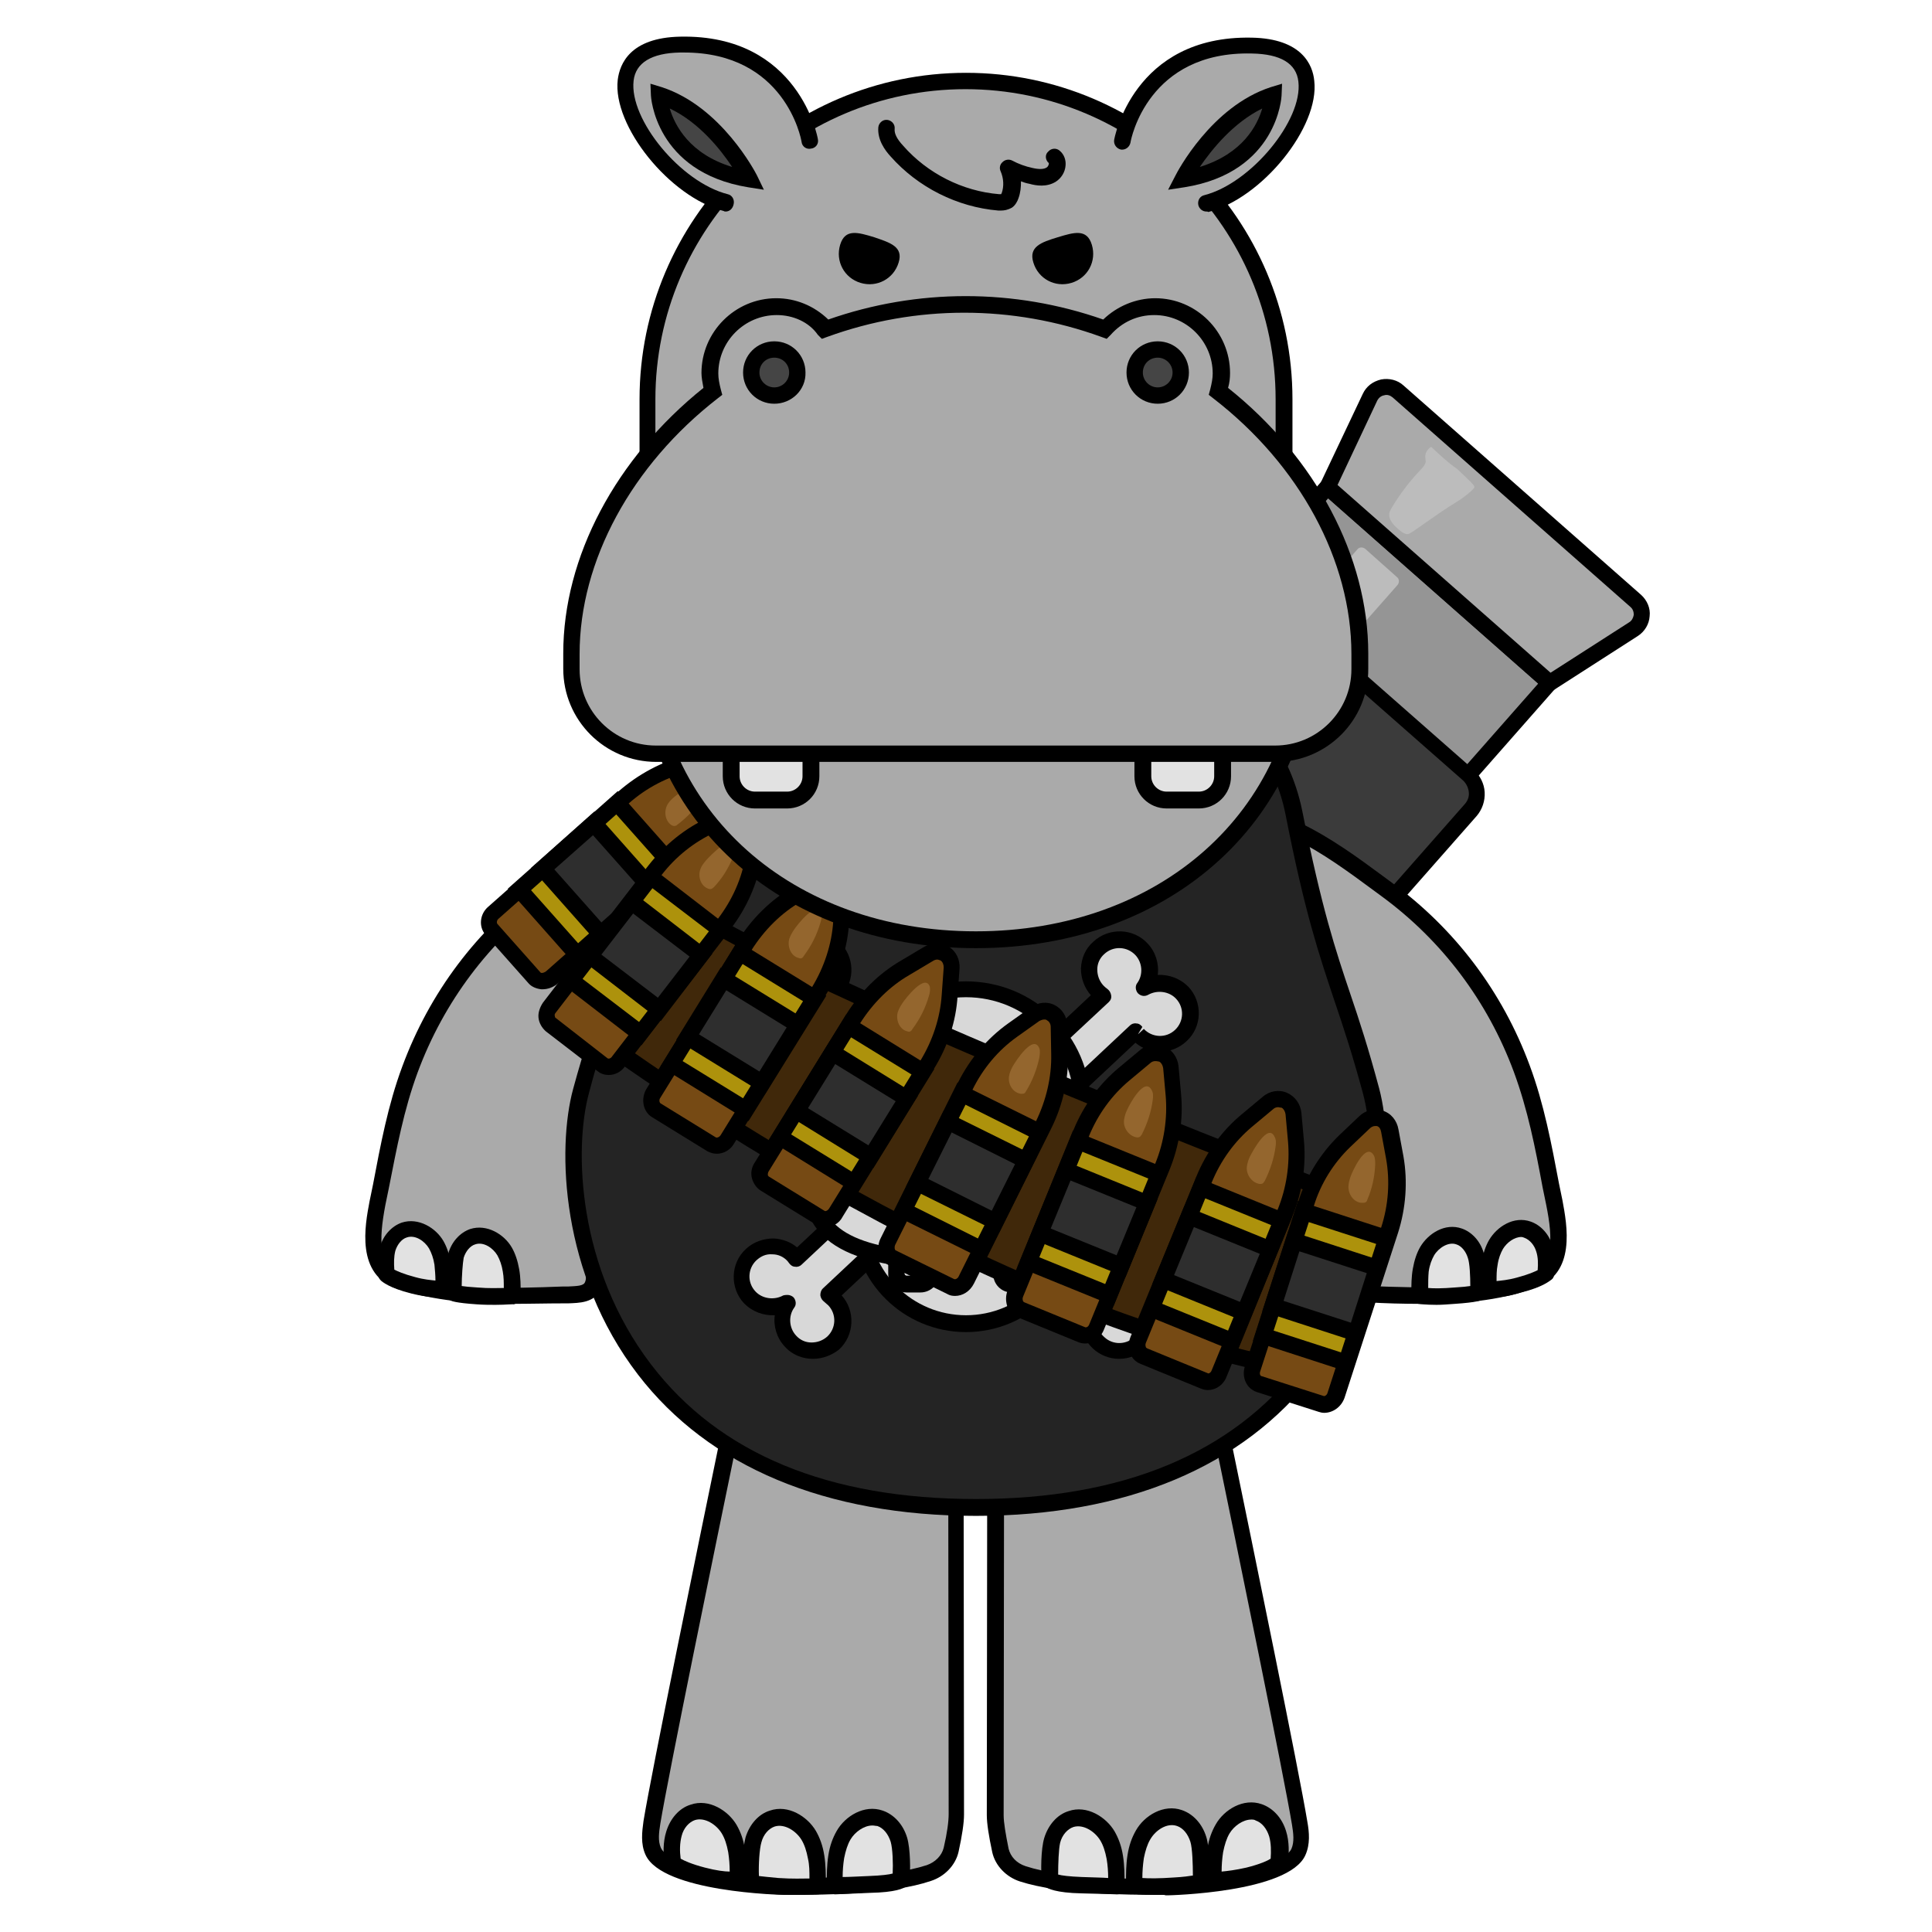 <?xml version="1.0" encoding="utf-8"?>
<!-- Generator: Adobe Illustrator 26.5.0, SVG Export Plug-In . SVG Version: 6.00 Build 0)  -->
<svg version="1.1" id="레이어_5" xmlns="http://www.w3.org/2000/svg" xmlns:xlink="http://www.w3.org/1999/xlink" x="0px"
	 y="0px" viewBox="0 0 390 390" style="enable-background:new 0 0 390 390;" xml:space="preserve">
<style type="text/css">
	.st0{fill:#959595;}
	.st1{fill:#3B3B3B;}
	.st2{fill:#AAAAAA;}
	.st3{fill:#BCBCBC;}
	.st4{fill:#E2E2E2;}
	.st5{fill:#242424;}
	.st6{fill:#D8D8D8;}
	.st7{fill:#764A14;}
	.st8{fill:#AD920C;}
	.st9{fill:#2E2E2E;}
	.st10{fill:#94662E;}
	.st11{fill:#40280A;}
	.st12{fill:#454545;}
</style>
<g>
	<g>
		
			<rect x="231.8" y="107.3" transform="matrix(0.75 0.661 -0.661 0.75 164.878 -135.35)" class="st0" width="59.8" height="86.9"/>
		<path d="M255.6,205.3l-47.3-41.7L267.8,96l47.3,41.7L255.6,205.3z M212.8,163.4l42.4,37.4l55.3-62.8l-42.4-37.4L212.8,163.4z"/>
	</g>
	<g>
		<path class="st1" d="M241.4,223.8l-49.6-43.7c-0.8-0.7-0.8-1.8-0.2-2.6l55-62.4c0.7-0.8,1.8-0.8,2.6-0.2l49.6,43.7
			c0.8,0.7,0.8,1.8,0.2,2.6l-55,62.4C243.3,224.4,242.1,224.4,241.4,223.8z"/>
		<path d="M242.3,224.6c-1.6,0-3.1-0.6-4.3-1.6l-44.9-39.5c-1.3-1.2-2.1-2.8-2.2-4.5c-0.1-1.8,0.5-3.5,1.6-4.8l50.8-57.7
			c1.2-1.3,2.8-2.1,4.5-2.2c1.7-0.1,3.5,0.5,4.8,1.6l44.9,39.5c1.3,1.2,2.1,2.8,2.2,4.5c0.1,1.8-0.5,3.5-1.6,4.8l-50.8,57.7
			c-1.2,1.3-2.8,2.1-4.5,2.2C242.6,224.6,242.4,224.6,242.3,224.6z M248.3,117.3c-0.1,0-0.1,0-0.2,0c-0.9,0.1-1.7,0.5-2.3,1.1
			l-50.8,57.7c-0.6,0.7-0.9,1.5-0.8,2.4c0.1,0.9,0.5,1.7,1.1,2.3l44.9,39.5c0.7,0.6,1.5,0.9,2.4,0.8c0.9-0.1,1.7-0.5,2.3-1.1
			l50.8-57.7c0.6-0.7,0.9-1.5,0.8-2.4c-0.1-0.9-0.5-1.7-1.1-2.3l-44.9-39.5C249.8,117.6,249.1,117.3,248.3,117.3z"/>
	</g>
	<g>
		<path class="st2" d="M330.2,121.3l-48-42.3c-1.8-1.6-4.6-1-5.6,1.2L268,98.3l44.9,39.5l16.9-10.8
			C331.7,125.7,332,122.9,330.2,121.3z"/>
		<path d="M312.7,139.9L266,98.7l9.1-19.2c0.7-1.5,2-2.5,3.7-2.9c1.6-0.3,3.3,0.1,4.5,1.2l48,42.3c1.2,1.1,1.9,2.7,1.7,4.3
			c-0.1,1.6-1,3.1-2.4,4L312.7,139.9z M270,97.9l43,37.9l15.9-10.2c0.5-0.3,0.8-0.9,0.9-1.5c0-0.6-0.2-1.2-0.7-1.6l-48-42.3
			c-0.5-0.4-1.1-0.6-1.7-0.4c-0.6,0.1-1.1,0.5-1.4,1.1L270,97.9z"/>
	</g>
	<path class="st3" d="M270.8,129.2l-6.4-5.7c-0.5-0.4-0.5-1.1-0.1-1.6l9.7-11c0.4-0.5,1.1-0.5,1.6-0.1l6.4,5.7
		c0.5,0.4,0.5,1.1,0.1,1.6l-9.7,11C272,129.6,271.3,129.7,270.8,129.2z"/>
	<path class="st3" d="M288.9,90.2c-0.7,0.4-1.2,1.2-1.2,2c0,0.3,0.1,0.7,0.1,1c-0.1,0.6-0.5,1.1-1,1.6c-2.2,2.3-4.2,4.9-5.8,7.6
		c-0.2,0.3-0.4,0.7-0.5,1c-0.4,1.5,1,2.8,2.1,3.7c0.5,0.4,1.1,0.8,1.7,0.7c0.3-0.1,0.6-0.3,0.9-0.5c2-1.4,3.9-2.7,5.9-4.1
		c1.9-1.3,4.2-2.5,5.9-4.1c0.9-0.9,0.8-0.8-0.1-1.8c-0.9-0.9-1.8-1.7-2.7-2.6C292.3,93.4,290.6,91.8,288.9,90.2z"/>
</g>
<g>
	<g>
		<path class="st2" d="M150.6,274c0.1,0-16.5,79.6-18.9,93.9c-0.3,2-0.6,4,0.2,5.9c2.5,5.5,20.7,7.1,26.3,7.1c7.1,0,21,0.1,29.4-2.7
			c2.3-0.8,4-2.6,4.5-4.7c0.5-2.2,1.1-5.2,1.1-7.2c0-3.5-0.1-85.4-0.1-85.4L150.6,274z"/>
		<path d="M159.4,382.5c-0.3,0-0.6,0-0.9,0h-0.4c-0.2,0-24.4-0.5-27.8-8.1c-1-2.2-0.7-4.6-0.4-6.8c1.7-10.3,10.8-54.6,15.7-78.4
			c1.5-7.1,2.7-12.9,3-14.8l-1.9-2.7l47.8,7.8v1.4c0,0,0.1,81.9,0.1,85.4c0,1.7-0.4,4.3-1.1,7.5c-0.6,2.7-2.8,5-5.6,5.9
			C179.9,382.4,167,382.5,159.4,382.5z M151.8,275.9c-0.4,2.2-1.2,6.2-2.8,13.9c-4.9,23.8-14,68.1-15.7,78.3
			c-0.3,1.9-0.5,3.5,0.1,4.9c1.8,4,17.3,6.1,24.8,6.1h0.4c7.1,0,20.5,0,28.5-2.6c1.7-0.6,3-1.9,3.4-3.5c0.7-3,1-5.3,1-6.8
			c0-3.3-0.1-73.1-0.1-84L151.8,275.9z"/>
	</g>
	<g>
		<path class="st4" d="M149,379.5c0-2,0-3.9-0.3-5.8c-0.3-1.5-0.7-3-1.5-4.4c-1.5-2.5-4.6-4.3-7.4-3.4c-1.9,0.6-3.2,2.4-3.8,4.3
			c-0.6,1.9-0.5,4-0.3,5.9c0,0,1.4,1.3,6.1,2.5S149,379.5,149,379.5z"/>
		<path d="M148.1,381.2c-1.2,0-3.4-0.2-6.6-1c-4.9-1.2-6.6-2.6-6.9-2.9c-0.3-0.3-0.5-0.6-0.5-1c-0.2-2.1-0.3-4.4,0.4-6.6
			c0.8-2.6,2.6-4.7,4.9-5.4c3.7-1.3,7.6,1.2,9.3,4.1c0.8,1.4,1.4,3,1.7,5c0.3,1.9,0.3,3.8,0.3,5.5l0,0.6c0,0.8-0.6,1.5-1.4,1.7
			C149.1,381.2,148.8,381.2,148.1,381.2z M149,379.5L149,379.5L149,379.5z M137.4,375.2c0.7,0.4,2.2,1.1,4.9,1.8
			c2.3,0.6,4,0.8,5,0.8c0-1.3-0.1-2.6-0.3-3.9c-0.3-1.6-0.7-2.8-1.3-3.8c-1.1-1.8-3.4-3.3-5.4-2.7c-1.2,0.4-2.3,1.6-2.7,3.2
			C137.2,372.1,137.2,373.7,137.4,375.2z"/>
	</g>
	<g>
		<path class="st4" d="M168.6,380.8c0-2,0-3.9,0.3-5.8c0.3-1.5,0.7-3,1.5-4.4c1.5-2.5,4.6-4.3,7.4-3.4c1.9,0.6,3.2,2.4,3.8,4.3
			c0.6,1.9,0.6,6.1,0.4,8.1c0,0-1.1,0.9-6.4,1C170.8,380.7,168.6,380.8,168.6,380.8z"/>
		<path d="M168.6,382.4c-0.4,0-0.8-0.2-1.2-0.5c-0.3-0.3-0.5-0.8-0.5-1.2l0-0.5c0-1.8,0-3.6,0.3-5.6c0.3-2,0.9-3.6,1.7-5
			c1.7-3,5.6-5.4,9.3-4.1c2.3,0.8,4.1,2.8,4.9,5.4c0.7,2.3,0.7,6.8,0.5,8.7c0,0.5-0.3,0.9-0.7,1.2c-0.5,0.4-2.1,1.2-7.3,1.3
			C170.8,382.3,168.7,382.4,168.6,382.4C168.6,382.4,168.6,382.4,168.6,382.4z M170.2,380.8L170.2,380.8L170.2,380.8z M176.1,368.5
			c-1.7,0-3.5,1.3-4.4,2.8c-0.6,1-1,2.3-1.3,3.8c-0.2,1.3-0.3,2.5-0.3,3.8c1.2,0,2.9-0.1,5.3-0.2c2.6-0.1,4.1-0.3,4.8-0.5
			c0.1-2,0-5-0.4-6.4c-0.5-1.6-1.5-2.8-2.7-3.2C176.8,368.6,176.5,368.5,176.1,368.5z"/>
	</g>
	<g>
		<path class="st4" d="M165,380.7c0-2,0-3.9-0.3-5.8c-0.3-1.5-0.7-3-1.5-4.4c-1.5-2.5-4.6-4.3-7.4-3.4c-1.9,0.6-3.2,2.4-3.8,4.3
			s-0.7,6.7-0.5,8.7c0,0,0.6,0.4,5.4,0.7C162.1,381.1,165,380.7,165,380.7z"/>
		<path d="M161.1,382.5c-1.2,0-2.6,0-4.2-0.1c-5.1-0.3-5.8-0.7-6.1-0.9c-0.5-0.3-0.8-0.8-0.9-1.3c-0.2-2.2,0-7.1,0.6-9.3
			c0.8-2.6,2.6-4.7,4.9-5.4c3.7-1.3,7.6,1.2,9.3,4.1c0.8,1.4,1.4,3,1.7,5c0.3,1.9,0.3,3.8,0.3,5.5l0,0.6c0,0.8-0.6,1.5-1.4,1.7
			C165.2,382.4,163.7,382.5,161.1,382.5z M165,380.7L165,380.7L165,380.7z M153.2,378.7c0.7,0.1,1.9,0.2,3.9,0.4
			c2.9,0.2,5,0.1,6.3,0.1c0-1.4,0-2.7-0.3-4c-0.3-1.6-0.7-2.8-1.3-3.8c-1.1-1.8-3.4-3.3-5.4-2.7c-1.2,0.4-2.3,1.6-2.7,3.2
			C153.3,373.2,153.1,376.5,153.2,378.7z"/>
	</g>
</g>
<g>
	<g>
		<path class="st2" d="M239.9,166.3c1.3-0.5,2.7-1,4.2-1.3c12.7-3.2,26.1,7.5,35.9,14.7c12.5,9.2,21.8,21.6,27.2,36.2
			c3.2,8.8,4.7,17.8,6.5,27c1.1,5.6,2.4,13.6-4.6,15.8c-10.5,3.4-21.9,3.1-33,2.6c-2-0.1-5.1,0.3-6-1.9c-0.4-1.1-0.3-2.2-0.3-3.4
			c0.4-6.6,1.1-13.8,0.2-20.3c-0.9-6.6-3.7-12.7-6.7-18.6c-3.6-7-7.9-14-14.1-19c-6.6-5.4-13.7-9.4-16.9-17.5
			C229.6,173.2,233.5,168.8,239.9,166.3z"/>
		<path d="M286.9,263.2c-3.7,0-7.3-0.1-10.7-0.3c-0.3,0-0.6,0-0.9,0c-1.9-0.1-5.4,0-6.6-3c-0.5-1.4-0.5-2.8-0.4-4l0.2-2.5
			c0.4-5.9,0.8-12,0.1-17.6c-0.8-6.3-3.6-12.4-6.5-18.1c-3-5.9-7.3-13.3-13.7-18.5c-1.3-1-2.6-2-3.8-3c-5.3-4.1-10.8-8.3-13.6-15.2
			c-2.9-7.3,0.1-13.2,8.3-16.4l0,0c1.3-0.5,2.8-1,4.4-1.4c12.7-3.1,25.8,6.5,35.4,13.6l1.9,1.4c12.7,9.3,22.3,22,27.8,36.9
			c2.9,7.8,4.4,15.9,5.9,23.8l0.7,3.4c0.9,4.9,2.9,15-5.7,17.7C302.4,262.7,294.5,263.2,286.9,263.2z M275.3,259.6c0.3,0,0.7,0,1,0
			c10.8,0.4,22,0.8,32.4-2.6c4.8-1.6,4.9-6.5,3.4-13.9l-0.7-3.4c-1.5-8.1-3-15.7-5.8-23.3c-5.3-14.3-14.5-26.5-26.6-35.4l-1.9-1.4
			c-9.6-7.1-21.5-15.8-32.7-13.1c-1.5,0.4-2.8,0.8-4,1.3l0,0c-8.7,3.4-7.8,8.5-6.4,12.1c2.4,6.1,7.3,9.8,12.5,13.8
			c1.3,1,2.6,2,3.9,3c6.9,5.6,11.4,13.4,14.5,19.6c3,5.9,5.9,12.3,6.8,19.1c0.8,5.9,0.4,12.2-0.1,18.2l-0.2,2.4
			c-0.1,1-0.1,1.9,0.2,2.6C272.1,259.6,273.5,259.6,275.3,259.6C275.2,259.6,275.3,259.6,275.3,259.6z"/>
	</g>
	<g>
		<path class="st4" d="M300.4,260.2c0-1.7,0-3.4,0.3-5.1c0.2-1.3,0.6-2.7,1.3-3.8c1.3-2.2,4-3.8,6.4-3c1.7,0.6,2.8,2.1,3.3,3.8
			s0.4,3.5,0.3,5.2c0,0-1.2,1.2-5.4,2.2S300.4,260.2,300.4,260.2z"/>
		<path d="M301.2,261.9c-0.6,0-0.9,0-1-0.1c-0.8-0.1-1.4-0.8-1.4-1.7l0-0.5c0-1.6,0-3.2,0.3-4.9c0.3-1.7,0.8-3.2,1.5-4.4
			c1.6-2.7,5-4.9,8.4-3.7c2,0.7,3.7,2.5,4.4,4.9c0.6,2,0.5,4,0.3,5.8c0,0.4-0.2,0.8-0.5,1c-0.3,0.2-1.7,1.5-6.1,2.6
			C304.2,261.8,302.3,261.9,301.2,261.9z M302.1,260.2L302.1,260.2L302.1,260.2z M300.4,260.2L300.4,260.2L300.4,260.2z
			 M307.1,249.7c-1.4,0-2.9,1.1-3.7,2.4c-0.5,0.9-0.9,1.9-1.1,3.3c-0.2,1-0.2,2.1-0.2,3.2c0.9-0.1,2.3-0.2,4.1-0.7
			c2.3-0.6,3.6-1.2,4.2-1.5c0.1-1.3,0.1-2.6-0.3-3.8c-0.4-1.3-1.3-2.3-2.3-2.7C307.6,249.8,307.3,249.7,307.1,249.7z"/>
	</g>
	<g>
		<path class="st4" d="M286.6,261.5c0-1.7,0-3.4,0.3-5.1c0.2-1.3,0.6-2.7,1.3-3.8c1.3-2.2,4-3.8,6.4-3c1.7,0.6,2.8,2.1,3.3,3.8
			s0.6,5.8,0.5,7.6c0,0-0.6,0.3-4.7,0.6C289.1,261.9,286.6,261.5,286.6,261.5z"/>
		<path d="M290,263.4c-2.3,0-3.6-0.2-3.7-0.2c-0.8-0.1-1.4-0.8-1.4-1.7l0-0.5c0-1.6,0-3.2,0.3-4.9c0.3-1.7,0.8-3.2,1.5-4.4
			c1.6-2.7,5-4.9,8.4-3.7c2,0.7,3.7,2.5,4.4,4.9c0.6,1.9,0.7,6.3,0.5,8.2c-0.1,0.5-0.4,1-0.9,1.3c-0.2,0.1-0.9,0.5-5.4,0.8
			C292.3,263.3,291.1,263.4,290,263.4z M288.2,261.5L288.2,261.5L288.2,261.5z M288.3,260c1.1,0.1,2.9,0.1,5.3-0.1
			c1.6-0.1,2.6-0.2,3.2-0.3c0-1.9-0.1-4.6-0.5-5.7c-0.4-1.3-1.3-2.4-2.3-2.7c-1.6-0.6-3.6,0.7-4.5,2.2c-0.5,0.9-0.9,1.9-1.1,3.3
			C288.3,257.8,288.3,258.9,288.3,260z"/>
	</g>
</g>
<g>
	<g>
		<path class="st2" d="M150.1,166.3c-1.3-0.5-2.7-1-4.2-1.3c-12.7-3.2-26.1,7.5-35.9,14.7c-12.5,9.2-21.8,21.6-27.2,36.2
			c-3.2,8.8-4.7,17.8-6.5,27c-1.1,5.6-2.4,13.6,4.6,15.8c10.5,3.4,21.9,3.1,33,2.6c2-0.1,5.1,0.3,6-1.9c0.4-1.1,0.3-2.2,0.3-3.4
			c-0.4-6.6-1.1-13.8-0.2-20.3c0.9-6.6,3.7-12.7,6.7-18.6c3.6-7,7.9-14,14.1-19c6.6-5.4,13.7-9.4,16.9-17.5
			C160.4,173.2,156.5,168.8,150.1,166.3z"/>
		<path d="M103.1,263.2c-7.6,0-15.4-0.6-22.8-3c-8.6-2.8-6.6-12.9-5.7-17.7l0.7-3.4c1.5-7.9,3-16,5.9-23.8
			c5.5-14.9,15.1-27.7,27.8-36.9l1.9-1.4c9.6-7.1,22.8-16.8,35.4-13.6c1.6,0.4,3.1,0.9,4.4,1.4v0c8.2,3.2,11.2,9.1,8.3,16.4
			c-2.7,6.9-8.2,11.2-13.6,15.2c-1.3,1-2.6,2-3.8,3c-6.4,5.2-10.6,12.6-13.7,18.5c-2.9,5.6-5.7,11.7-6.5,18.1
			c-0.7,5.5-0.3,11.7,0.1,17.6l0.2,2.4c0.1,1.3,0.2,2.7-0.4,4.1c-1.2,3-4.6,2.9-6.6,3c-0.3,0-0.6,0-0.9,0
			C110.4,263.1,106.8,263.2,103.1,263.2z M141.1,166.1c-9.8,0-20,7.5-28.3,13.6l-1.9,1.4c-12.1,8.9-21.3,21.1-26.6,35.4
			c-2.8,7.6-4.2,15.2-5.8,23.3l-0.7,3.4c-1.4,7.4-1.4,12.4,3.4,13.9c10.4,3.4,21.6,3,32.4,2.6c0.3,0,0.7,0,1.1,0
			c1.8-0.1,3.1-0.1,3.4-0.9c0.3-0.7,0.2-1.6,0.2-2.6l-0.2-2.4c-0.4-6.1-0.8-12.4-0.1-18.2c0.9-6.8,3.8-13.2,6.8-19.1
			c3.2-6.2,7.7-14,14.5-19.6c1.3-1.1,2.6-2.1,3.9-3c5.2-4,10.1-7.7,12.5-13.8c1.4-3.6,2.2-8.7-6.4-12.1c-1.2-0.5-2.5-0.9-4-1.3
			C144,166.2,142.6,166.1,141.1,166.1z"/>
	</g>
	<g>
		<path class="st4" d="M89.6,260.2c0-1.7,0-3.4-0.3-5.1c-0.2-1.3-0.6-2.7-1.3-3.8c-1.3-2.2-4-3.8-6.4-3c-1.7,0.6-2.8,2.1-3.3,3.8
			c-0.5,1.7-0.4,3.5-0.3,5.2c0,0,1.2,1.2,5.4,2.2C87.5,260.5,89.6,260.2,89.6,260.2z"/>
		<path d="M88.8,261.9c-1.1,0-3-0.1-5.8-0.8c-4.4-1.1-5.9-2.4-6.1-2.6c-0.3-0.3-0.5-0.6-0.5-1c-0.2-1.9-0.3-3.9,0.3-5.8
			c0.7-2.4,2.4-4.2,4.4-4.9c3.4-1.1,6.9,1.1,8.4,3.7c0.7,1.2,1.2,2.7,1.5,4.4c0.3,1.7,0.3,3.3,0.3,4.9l0,0.5c0,0.8-0.6,1.5-1.4,1.7
			C89.7,261.9,89.4,261.9,88.8,261.9z M89.6,260.2L89.6,260.2L89.6,260.2z M79.6,256.3c0.6,0.3,1.9,0.9,4.2,1.5
			c1.8,0.5,3.2,0.6,4.1,0.7c0-1.1-0.1-2.1-0.2-3.2c-0.2-1.3-0.6-2.4-1.1-3.3c-0.9-1.5-2.8-2.8-4.5-2.2c-1,0.3-1.9,1.4-2.3,2.7
			C79.5,253.7,79.5,255,79.6,256.3z"/>
	</g>
	<g>
		<path class="st4" d="M103.4,261.5c0-1.7,0-3.4-0.3-5.1c-0.2-1.3-0.6-2.7-1.3-3.8c-1.3-2.2-4-3.8-6.4-3c-1.7,0.6-2.8,2.1-3.3,3.8
			c-0.5,1.7-0.6,5.8-0.5,7.6c0,0,0.6,0.3,4.7,0.6C100.9,261.9,103.4,261.5,103.4,261.5z"/>
		<path d="M100,263.4c-1,0-2.3,0-3.7-0.1c-4.5-0.3-5.2-0.7-5.4-0.8c-0.5-0.3-0.8-0.7-0.9-1.3c-0.2-1.9,0-6.3,0.5-8.2
			c0.7-2.4,2.4-4.2,4.4-4.9c3.4-1.1,6.9,1.1,8.4,3.7c0.7,1.2,1.2,2.7,1.5,4.4c0.3,1.7,0.3,3.3,0.3,4.9l0,0.5c0,0.8-0.6,1.5-1.4,1.7
			C103.6,263.2,102.3,263.4,100,263.4z M103.4,261.5L103.4,261.5L103.4,261.5z M93.2,259.6c0.6,0.1,1.6,0.2,3.2,0.3
			c2.3,0.2,4.1,0.1,5.3,0.1c0-1.1,0-2.2-0.2-3.3c-0.2-1.3-0.6-2.4-1.1-3.3c-0.9-1.5-2.8-2.8-4.5-2.2c-1,0.3-1.9,1.4-2.3,2.7
			C93.4,255,93.2,257.7,93.2,259.6z"/>
	</g>
</g>
<g>
	<g>
		<path class="st2" d="M243.4,274c-0.1,0,16.5,79.6,18.9,93.9c0.3,2,0.6,4-0.2,5.9c-2.5,5.5-20.7,7.1-26.3,7.1
			c-7.1,0-21,0.1-29.4-2.7c-2.3-0.8-4-2.6-4.5-4.7c-0.5-2.2-1.1-5.2-1.1-7.2c0-3.5,0.1-85.4,0.1-85.4L243.4,274z"/>
		<path d="M234.5,382.5c-7.5,0-20.5-0.1-28.6-2.7c-2.8-0.9-5-3.2-5.6-5.9c-0.7-3.3-1.1-5.8-1.1-7.5c0-3.5,0.1-85.4,0.1-85.4v-1.4
			l47.8-7.8l-1.9,2.7c0.4,1.9,1.6,7.7,3,14.8c4.9,23.8,14,68.1,15.7,78.4c0.4,2.2,0.6,4.6-0.4,6.8c-3.4,7.6-27.6,8.1-27.8,8.1h-0.4
			C235.1,382.5,234.8,382.5,234.5,382.5z M202.7,282.4c0,10.9-0.1,80.8-0.1,84c0,1.5,0.4,3.8,1,6.8c0.4,1.6,1.6,2.9,3.4,3.5
			c7.9,2.6,21.3,2.6,28.5,2.6h0.4c7.5,0,23-2.2,24.8-6.1c0.6-1.4,0.4-3.1,0.1-4.9c-1.7-10.2-10.8-54.5-15.7-78.3
			c-1.6-7.7-2.4-11.8-2.8-13.9L202.7,282.4z"/>
	</g>
	<g>
		<path class="st4" d="M245,379.5c0-2,0-3.9,0.3-5.8c0.3-1.5,0.7-3,1.5-4.4c1.5-2.5,4.6-4.3,7.4-3.4c1.9,0.6,3.2,2.4,3.8,4.3
			c0.6,1.9,0.5,4,0.3,5.9c0,0-1.4,1.3-6.1,2.5C247.3,379.8,245,379.5,245,379.5z"/>
		<path d="M245.9,381.2c-0.7,0-1,0-1.1-0.1c-0.8-0.1-1.4-0.8-1.4-1.7l0-0.6c0-1.8,0-3.6,0.3-5.5c0.3-2,0.9-3.6,1.7-5
			c1.7-3,5.6-5.4,9.3-4.1c2.3,0.8,4.1,2.8,4.9,5.4c0.7,2.2,0.6,4.5,0.4,6.6c0,0.4-0.2,0.8-0.5,1c-0.3,0.3-2,1.7-6.9,2.9
			C249.3,381,247.1,381.2,245.9,381.2z M246.7,379.5L246.7,379.5L246.7,379.5z M245,379.5L245,379.5L245,379.5z M252.6,367.3
			c-1.7,0-3.5,1.3-4.4,2.8c-0.6,1-1,2.3-1.3,3.8c-0.2,1.3-0.3,2.6-0.3,3.9c1.1-0.1,2.8-0.3,5-0.8c2.8-0.7,4.3-1.4,4.9-1.8
			c0.1-1.5,0.1-3.1-0.3-4.5c-0.5-1.6-1.5-2.8-2.7-3.2C253.2,367.3,252.9,367.3,252.6,367.3z"/>
	</g>
	<g>
		<path class="st4" d="M225.4,380.8c0-2,0-3.9-0.3-5.8c-0.3-1.5-0.7-3-1.5-4.4c-1.5-2.5-4.6-4.3-7.4-3.4c-1.9,0.6-3.2,2.4-3.8,4.3
			c-0.6,1.9-0.6,6.1-0.4,8.1c0,0,1.1,0.9,6.4,1C223.2,380.7,225.4,380.8,225.4,380.8z"/>
		<path d="M225.4,382.4C225.4,382.4,225.4,382.4,225.4,382.4c-0.1,0-2.3-0.1-7.1-0.2c-5.2-0.1-6.8-1-7.3-1.3
			c-0.4-0.3-0.6-0.7-0.7-1.2c-0.2-1.9-0.2-6.4,0.5-8.7c0.8-2.6,2.6-4.7,4.9-5.4c3.7-1.3,7.6,1.2,9.3,4.1c0.8,1.4,1.4,3,1.7,5
			c0.3,1.9,0.3,3.8,0.3,5.6l0,0.5c0,0.5-0.2,0.9-0.5,1.2C226.3,382.3,225.9,382.4,225.4,382.4z M213.6,378.4
			c0.7,0.2,2.2,0.4,4.8,0.5c2.4,0.1,4.1,0.1,5.3,0.2c0-1.3-0.1-2.6-0.3-3.8c-0.3-1.6-0.7-2.8-1.3-3.8c-1.1-1.8-3.4-3.3-5.4-2.7
			c-1.2,0.4-2.3,1.6-2.7,3.2C213.7,373.3,213.6,376.3,213.6,378.4z"/>
	</g>
	<g>
		<path class="st4" d="M229,380.7c0-2,0-3.9,0.3-5.8c0.3-1.5,0.7-3,1.5-4.4c1.5-2.5,4.6-4.3,7.4-3.4c1.9,0.6,3.2,2.4,3.8,4.3
			s0.7,6.7,0.5,8.7c0,0-0.6,0.4-5.4,0.7C231.9,381.1,229,380.7,229,380.7z"/>
		<path d="M232.9,382.5c-2.6,0-4.1-0.2-4.2-0.2c-0.8-0.1-1.4-0.8-1.4-1.7l0-0.6c0-1.8,0-3.6,0.3-5.5c0.3-2,0.9-3.6,1.7-5
			c1.7-3,5.6-5.4,9.3-4.1c2.3,0.8,4.1,2.8,4.9,5.4c0.7,2.2,0.8,7.2,0.6,9.3c-0.1,0.5-0.4,1-0.9,1.3c-0.2,0.1-1,0.5-6.1,0.9
			C235.5,382.5,234.1,382.5,232.9,382.5z M230.6,380.7L230.6,380.7L230.6,380.7z M230.6,379.1c1.3,0.1,3.5,0.1,6.3-0.1
			c2-0.1,3.2-0.3,3.9-0.4c0-2.2-0.1-5.5-0.5-6.8c-0.5-1.6-1.5-2.8-2.7-3.2c-2-0.7-4.3,0.8-5.4,2.7c-0.6,1-1,2.3-1.3,3.8
			C230.7,376.5,230.6,377.8,230.6,379.1z"/>
	</g>
</g>
<g>
	<path class="st5" d="M276.7,220.2c-5.9-22-9.4-24.7-15.6-56c-5.2-26.4-34.7-34.7-34.7-34.7c-22.9-4.5-59,0-59,0
		s-30.3,8.2-34.7,34.7c-4.4,26.7-9.7,34.1-15.6,56c-5.9,22,2.8,84.1,79.7,84.1S282.6,242.2,276.7,220.2z"/>
	<path d="M197,306c-30.3,0-53.9-9.9-68.2-28.5c-15.6-20.3-16.4-45.6-13.1-57.7c2.2-8.1,4.3-14.2,6.3-20.1c3.3-9.8,6.5-19,9.3-35.8
		c4.5-27.3,34.6-35.7,35.9-36.1c1.7-0.2,36.8-4.6,59.7,0c1.4,0.4,30.6,9,36,36c3.9,19.6,6.7,28,9.7,36.9c1.8,5.3,3.6,10.8,5.8,19
		c3.2,12.1,2.4,37.4-13.1,57.7C250.9,296.1,227.3,306,197,306z M201.2,129.1c-17.2,0-33.2,2-33.5,2c-0.1,0-29.1,8.2-33.2,33.3
		c-2.8,17-6,26.4-9.4,36.3c-2,5.8-4.1,11.9-6.2,19.9c-3.1,11.4-2.3,35.4,12.5,54.8c13.8,18.1,35.9,27.2,65.6,27.2
		s51.7-9.2,65.6-27.2c14.8-19.3,15.6-43.4,12.5-54.8c-2.2-8.1-4-13.5-5.8-18.8c-3-9-5.9-17.5-9.8-37.4c-5-25.1-33.2-33.4-33.5-33.4
		C218.6,129.6,209.7,129.1,201.2,129.1z"/>
</g>
<g>
	<g>
		<path class="st6" d="M159.6,191.6c-2,2.1-2.2,5.4-0.6,7.7c-2.4-1.5-5.6-1.1-7.6,1c-2.3,2.5-2.2,6.3,0.3,8.7
			c2.5,2.3,6.3,2.2,8.7-0.3c0.2-0.2,0.3-0.4,0.4-0.5l20.4,19.1l6.7-7.2l-20.5-19.2c0.4-0.3,0.8-0.6,1.2-0.9c2.3-2.5,2.2-6.3-0.3-8.7
			C165.8,189,161.9,189.2,159.6,191.6z"/>
		<path d="M181.2,229c-0.4,0-0.8-0.2-1.1-0.5l-19.2-18c-1.3,1.1-3,1.7-4.7,1.8c-2,0.1-4.1-0.7-5.6-2.1c-3.1-2.9-3.3-7.9-0.4-11
			c1.6-1.7,3.9-2.6,6.2-2.4c-0.3-2.2,0.4-4.6,2-6.3l0,0c2.9-3.1,7.9-3.3,11-0.4c3.1,2.9,3.3,7.7,0.5,10.9l19.2,18
			c0.7,0.6,0.7,1.7,0.1,2.4l-6.7,7.2C182.1,228.8,181.7,229,181.2,229C181.2,229,181.2,229,181.2,229z M160.8,206.5
			c0.4,0,0.8,0.2,1.1,0.5l19.2,18l4.4-4.7l-19.3-18.1c-0.4-0.4-0.6-0.9-0.5-1.4s0.3-1,0.8-1.3c0.4-0.2,0.6-0.5,0.8-0.7
			c1.7-1.8,1.6-4.6-0.2-6.3c-0.9-0.8-1.9-1.2-3.2-1.2c-1.2,0-2.3,0.5-3.1,1.4l0,0c-1.4,1.5-1.6,3.9-0.4,5.6c0.5,0.6,0.4,1.5-0.1,2.1
			c-0.5,0.6-1.4,0.7-2.1,0.3c-1.8-1.1-4.1-0.8-5.6,0.8c-1.7,1.8-1.6,4.6,0.2,6.3c0.9,0.8,1.9,1.3,3.2,1.2c1.2,0,2.3-0.5,3.1-1.4
			c0,0,0.3-0.4,0.3-0.4c0.3-0.4,0.7-0.6,1.2-0.7C160.7,206.5,160.7,206.5,160.8,206.5z M159.6,191.6L159.6,191.6L159.6,191.6z"/>
	</g>
	<g>
		<path class="st6" d="M230.4,191.6c2,2.1,2.2,5.4,0.6,7.7c2.4-1.5,5.6-1.1,7.6,1c2.3,2.5,2.2,6.3-0.3,8.7c-2.5,2.3-6.3,2.2-8.7-0.3
			c-0.2-0.2-0.3-0.4-0.4-0.5l-20.4,19.1l-6.7-7.2l20.5-19.2c-0.4-0.3-0.8-0.6-1.2-0.9c-2.3-2.5-2.2-6.3,0.3-8.7
			C224.2,189,228.1,189.2,230.4,191.6z"/>
		<path d="M208.8,229C208.8,229,208.8,229,208.8,229c-0.5,0-0.9-0.2-1.2-0.5l-6.7-7.2c-0.6-0.7-0.6-1.7,0.1-2.4l19.2-18
			c-1.3-1.5-2-3.4-2-5.4c0.1-2.1,0.9-4,2.5-5.4c3.1-2.9,8.1-2.8,11,0.4c1.6,1.7,2.3,4.1,2,6.3c2.3-0.1,4.5,0.7,6.2,2.4
			c2.9,3.1,2.8,8.1-0.4,11c-2.9,2.7-7.3,2.8-10.3,0.3l-19.2,18C209.6,228.8,209.2,229,208.8,229z M204.5,220.3l4.4,4.7l19.2-18
			c0.3-0.3,0.8-0.5,1.3-0.4c0.5,0,0.9,0.3,1.2,0.7l-0.9,1.5l0,0l1.2-1.1c1.7,1.8,4.5,1.9,6.3,0.2c1.8-1.7,1.9-4.5,0.2-6.3
			c-1.4-1.5-3.8-1.8-5.6-0.8c-0.7,0.4-1.5,0.3-2.1-0.3c-0.5-0.6-0.6-1.5-0.1-2.1c1.2-1.7,1-4.1-0.4-5.6l0,0
			c-1.7-1.8-4.5-1.9-6.3-0.2c-0.9,0.8-1.4,1.9-1.4,3.1c0,1.2,0.4,2.3,1.2,3.2c0.2,0.2,0.5,0.5,0.8,0.7c0.4,0.3,0.7,0.7,0.8,1.3
			s-0.1,1-0.5,1.4L204.5,220.3z"/>
	</g>
	<g>
		<path class="st6" d="M159.6,270.7c-2-2.1-2.2-5.4-0.6-7.7c-2.4,1.5-5.6,1.1-7.6-1c-2.3-2.5-2.2-6.3,0.3-8.7
			c2.5-2.3,6.3-2.2,8.7,0.3c0.2,0.2,0.3,0.4,0.4,0.5l20.4-19.1l6.7,7.2l-20.5,19.2c0.4,0.3,0.8,0.6,1.2,0.9c2.3,2.5,2.2,6.3-0.3,8.7
			C165.8,273.3,161.9,273.2,159.6,270.7z"/>
		<path d="M164.1,274.3c-2.1,0-4.2-0.8-5.7-2.5c-1.6-1.7-2.3-4.1-2-6.3c-2.3,0.1-4.5-0.7-6.2-2.4c-2.9-3.1-2.8-8.1,0.4-11
			c1.5-1.4,3.5-2.1,5.6-2.1c1.7,0.1,3.4,0.7,4.7,1.8l19.2-18c0.3-0.3,0.7-0.5,1.2-0.4c0.4,0,0.9,0.2,1.2,0.5l6.7,7.2
			c0.6,0.7,0.6,1.7-0.1,2.4l-19.2,18c2.8,3.1,2.6,8-0.5,10.9C167.9,273.6,166,274.3,164.1,274.3z M159,261.4c0.4,0,0.9,0.2,1.2,0.5
			c0.5,0.6,0.6,1.5,0.1,2.1c-1.2,1.7-1,4.1,0.4,5.6l0,0c0.8,0.9,1.9,1.4,3.1,1.4c1.2,0,2.3-0.4,3.2-1.2c1.8-1.7,1.9-4.5,0.2-6.3
			c-0.2-0.2-0.5-0.4-0.8-0.7c-0.4-0.3-0.7-0.7-0.8-1.3c0-0.5,0.1-1,0.5-1.4l19.3-18.1l-4.4-4.7l-19.2,18c-0.3,0.3-0.8,0.5-1.3,0.4
			c-0.5,0-0.9-0.3-1.2-0.7c0,0-0.3-0.4-0.3-0.4c-0.8-0.9-1.9-1.4-3.1-1.4c-1.3-0.1-2.3,0.4-3.2,1.2c-1.8,1.7-1.9,4.5-0.2,6.3
			c1.4,1.5,3.8,1.8,5.6,0.8C158.5,261.4,158.8,261.4,159,261.4z"/>
	</g>
	<g>
		<path class="st6" d="M230.4,270.7c2-2.1,2.2-5.4,0.6-7.7c2.4,1.5,5.6,1.1,7.6-1c2.3-2.5,2.2-6.3-0.3-8.7c-2.5-2.3-6.3-2.2-8.7,0.3
			c-0.2,0.2-0.3,0.4-0.4,0.5L208.8,235l-6.7,7.2l20.5,19.2c-0.4,0.3-0.8,0.6-1.2,0.9c-2.3,2.5-2.2,6.3,0.3,8.7
			C224.2,273.3,228.1,273.2,230.4,270.7z"/>
		<path d="M225.9,274.3c-1.9,0-3.8-0.7-5.3-2.1c-1.5-1.4-2.4-3.4-2.5-5.4c-0.1-2,0.6-3.9,2-5.4l-19.2-18c-0.7-0.6-0.7-1.7-0.1-2.4
			l6.7-7.2c0.3-0.3,0.7-0.5,1.2-0.5c0.4,0,0.9,0.1,1.2,0.4l19.2,18c3-2.5,7.4-2.4,10.3,0.3c3.1,2.9,3.3,7.9,0.4,11
			c-1.6,1.7-3.9,2.6-6.2,2.4c0.3,2.2-0.4,4.6-2,6.3l0,0C230.1,273.5,228,274.3,225.9,274.3z M204.5,242.1l19.3,18.1
			c0.4,0.4,0.6,0.9,0.5,1.4c0,0.5-0.3,1-0.8,1.3c-0.4,0.2-0.6,0.4-0.8,0.7c-0.8,0.9-1.2,2-1.2,3.2c0,1.2,0.5,2.3,1.4,3.1
			c1.8,1.7,4.6,1.6,6.3-0.2l0,0c1.4-1.5,1.6-3.9,0.4-5.6c-0.5-0.6-0.4-1.5,0.1-2.1c0.5-0.6,1.4-0.7,2.1-0.3c1.8,1.1,4.1,0.8,5.6-0.8
			c1.7-1.8,1.6-4.6-0.2-6.3c-1.8-1.7-4.6-1.6-6.3,0.2c0,0-0.3,0.4-0.3,0.4c-0.3,0.4-0.7,0.6-1.2,0.7c-0.5,0-0.9-0.1-1.3-0.4
			l-19.2-18L204.5,242.1z"/>
	</g>
	<g>
		<path class="st6" d="M216.3,246.2c0,11.6-9.5,21-21.3,21c-11.7,0-21.3-9.4-21.3-21v-11h42.5V246.2z"/>
		<path d="M195,268.9c-12.6,0-22.9-10.2-22.9-22.6v-11c0-0.9,0.7-1.7,1.7-1.7h42.5c0.9,0,1.7,0.7,1.7,1.7v11
			C217.9,258.7,207.6,268.9,195,268.9z M175.4,236.9v9.3c0,10.6,8.8,19.3,19.6,19.3s19.6-8.7,19.6-19.3v-9.3H175.4z"/>
	</g>
	<g>
		<path class="st6" d="M171.5,222.9c0-12.8,10.5-23.1,23.5-23.1c13,0,23.5,10.4,23.5,23.1V235h-46.9V222.9z"/>
		<path d="M218.5,236.7h-46.9c-0.9,0-1.7-0.7-1.7-1.7v-12.1c0-13.7,11.3-24.8,25.1-24.8s25.1,11.1,25.1,24.8V235
			C220.1,235.9,219.4,236.7,218.5,236.7z M173.2,233.3h43.6v-10.5c0-11.8-9.8-21.5-21.8-21.5s-21.8,9.6-21.8,21.5V233.3z"/>
	</g>
	<g>
		<g>
			<path class="st4" d="M187.2,259.2h-5.5c-0.4,0-0.7-0.3-0.7-0.7v-6.5c0-0.4,0.3-0.7,0.7-0.7h5.5c0.4,0,0.7,0.3,0.7,0.7v6.5
				C187.9,258.8,187.6,259.2,187.2,259.2z"/>
			<path d="M185.8,260.9H183c-2.1,0-3.7-1.7-3.7-3.7v-3.8c0-2.1,1.7-3.7,3.7-3.7h2.8c2.1,0,3.7,1.7,3.7,3.7v3.8
				C189.6,259.2,187.9,260.9,185.8,260.9z M183,252.9c-0.2,0-0.4,0.2-0.4,0.4v3.8c0,0.2,0.2,0.4,0.4,0.4h2.8c0.2,0,0.4-0.2,0.4-0.4
				v-3.8c0-0.2-0.2-0.4-0.4-0.4H183z"/>
		</g>
		<g>
			<path class="st4" d="M208.3,259.2h-5.5c-0.4,0-0.7-0.3-0.7-0.7v-6.5c0-0.4,0.3-0.7,0.7-0.7h5.5c0.4,0,0.7,0.3,0.7,0.7v6.5
				C209.1,258.8,208.7,259.2,208.3,259.2z"/>
			<path d="M207,260.9h-2.8c-2.1,0-3.7-1.7-3.7-3.7v-3.8c0-2.1,1.7-3.7,3.7-3.7h2.8c2.1,0,3.7,1.7,3.7,3.7v3.8
				C210.7,259.2,209,260.9,207,260.9z M204.2,252.9c-0.2,0-0.4,0.2-0.4,0.4v3.8c0,0.2,0.2,0.4,0.4,0.4h2.8c0.2,0,0.4-0.2,0.4-0.4
				v-3.8c0-0.2-0.2-0.4-0.4-0.4H204.2z"/>
		</g>
	</g>
	<g>
		<path class="st6" d="M226.1,239.8c0,12.4-13.9,14.9-31.1,14.9s-31.1-2.5-31.1-14.9s13.9-22.4,31.1-22.4S226.1,227.4,226.1,239.8z"
			/>
		<path d="M195,256.3c-15.2,0-32.7-1.9-32.7-16.5c0-13.3,14.7-24.1,32.7-24.1s32.7,10.8,32.7,24.1
			C227.7,254.4,210.2,256.3,195,256.3z M195,219c-16.2,0-29.4,9.3-29.4,20.7c0,9.2,8.8,13.2,29.4,13.2s29.4-3.9,29.4-13.2
			C224.4,228.3,211.2,219,195,219z"/>
	</g>
	<circle cx="180.9" cy="224.5" r="1.9"/>
	<circle cx="209.1" cy="224.5" r="1.9"/>
	<ellipse transform="matrix(0.5 -0.866 0.866 0.5 -92.709 266.769)" cx="184.7" cy="213.7" rx="4.9" ry="5.9"/>
	<ellipse transform="matrix(0.866 -0.5 0.5 0.866 -79.328 131.29)" cx="205.3" cy="213.7" rx="5.9" ry="4.9"/>
</g>
<g>
	<g>
		<g>
			<path class="st7" d="M107.9,197.4l-8.7-9.8c-0.8-0.9-0.6-2.5,0.4-3.4l26.2-23.2c3.8-3.4,8.3-5.7,13.1-6.9l5.3-1.3
				c2.6-0.6,4.5,1.6,3.6,4.1l-1.9,5.2c-1.7,4.6-4.6,8.8-8.4,12.2l-26.2,23.2C110.3,198.3,108.8,198.3,107.9,197.4z"/>
			<path d="M109.5,199.7c-0.1,0-0.2,0-0.2,0c-1-0.1-2-0.5-2.6-1.2l-8.7-9.8c-1.4-1.6-1.2-4.2,0.6-5.7l26.2-23.2
				c4-3.5,8.8-6.1,13.8-7.3l5.3-1.3c1.8-0.4,3.6,0.1,4.7,1.4c1.2,1.3,1.5,3.1,0.8,4.9l-1.9,5.2c-1.8,4.9-4.9,9.3-8.9,12.8
				l-26.2,23.2C111.6,199.3,110.6,199.7,109.5,199.7z M145.1,154.3c-0.1,0-0.3,0-0.5,0.1l-5.3,1.3c-4.5,1.1-8.8,3.3-12.4,6.5
				l-26.2,23.2c-0.4,0.3-0.5,0.8-0.3,1.1l8.7,9.8c0.1,0.1,0.2,0.1,0.3,0.1c0.2,0,0.5-0.1,0.8-0.3l26.2-23.2
				c3.6-3.2,6.3-7.2,7.9-11.5l1.9-5.2c0.2-0.6,0.2-1.1-0.2-1.5C145.9,154.4,145.5,154.3,145.1,154.3z"/>
		</g>
		<g>
			
				<rect x="111.7" y="164.2" transform="matrix(0.664 0.748 -0.748 0.664 173.169 -30.553)" class="st8" width="17.6" height="26.4"/>
			<path d="M116.4,195.1l-13.9-15.7l22.2-19.7l13.9,15.7L116.4,195.1z M107.2,179.7l9.5,10.7l17.2-15.3l-9.5-10.7L107.2,179.7z"/>
		</g>
		<g>
			
				<rect x="111.7" y="170.5" transform="matrix(0.664 0.748 -0.748 0.664 173.169 -30.553)" class="st9" width="17.6" height="13.8"/>
			<path d="M121.1,190.9l-13.9-15.7l12.8-11.4l13.9,15.7L121.1,190.9z M111.9,175.5l9.5,10.7l7.8-6.9l-9.5-10.7L111.9,175.5z"/>
		</g>
		<path class="st10" d="M136.2,160.8c-0.5,0.4-1,0.9-1.4,1.5c-0.9,1.5-0.5,3.5,0.8,4.3c0.2,0.1,0.5,0.2,0.7,0.1
			c0.2,0,0.3-0.1,0.4-0.2c2-1.5,3.7-3.3,5-5.3c0.4-0.6,0.7-1.2,0.7-1.8C142.5,156.2,137.2,160,136.2,160.8z"/>
	</g>
	<g>
		<path class="st11" d="M114.7,205c0,0,74.9,58.3,147.1,71.5l13.2-33.6c0,0-137.8-52.4-143.7-65.9L114.7,205z"/>
		<path d="M261.8,278.1c-0.1,0-0.2,0-0.3,0c-71.8-13.1-147.1-71.3-147.9-71.8c-0.7-0.5-0.8-1.4-0.4-2.2l16.6-27.9
			c0.3-0.5,0.9-0.9,1.5-0.8c0.6,0,1.2,0.4,1.4,1c4.1,9.4,87.6,44,142.7,65c0.4,0.2,0.7,0.5,0.9,0.9c0.2,0.4,0.2,0.9,0,1.3
			l-13.2,33.6C263.1,277.7,262.5,278.1,261.8,278.1z M116.9,204.5c9.7,7.3,78.2,57.5,143.9,70.1l12.1-30.7
			c-19-7.2-125.6-48.4-141.3-63.9L116.9,204.5z"/>
	</g>
	<g>
		<g>
			<path class="st7" d="M191.9,259.8l-11.8-5.8c-1.1-0.6-1.5-2-0.9-3.3l15.6-31.3c2.3-4.5,5.6-8.4,9.5-11.3l4.5-3.2
				c2.1-1.5,4.8-0.2,4.9,2.4l0.2,5.5c0.1,4.9-1,9.9-3.2,14.4l-15.6,31.3C194.4,259.7,193,260.3,191.9,259.8z"/>
			<path d="M192.8,261.6c-0.6,0-1.1-0.1-1.6-0.4l-11.8-5.8c-1.9-1-2.7-3.4-1.6-5.5l15.6-31.4c2.4-4.8,5.9-8.9,10.1-11.9l4.5-3.2
				c1.5-1.1,3.4-1.3,4.9-0.5c1.6,0.8,2.5,2.4,2.6,4.2l0.1,5.5c0.1,5.2-1,10.4-3.4,15.2l-15.6,31.3
				C195.8,260.7,194.3,261.6,192.8,261.6z M210.8,205.8c-0.3,0-0.6,0.1-1,0.3l-4.5,3.2c-3.8,2.7-6.9,6.4-9,10.7l-15.6,31.3
				c-0.2,0.5-0.1,1,0.1,1.1l11.8,5.8c0.3,0.1,0.7-0.1,0.9-0.5l15.6-31.3c2.1-4.3,3.2-9,3.1-13.6l-0.1-5.5c0-0.6-0.3-1.1-0.7-1.3
				C211.2,205.8,211,205.8,210.8,205.8z"/>
		</g>
		<g>
			
				<rect x="187.3" y="223.3" transform="matrix(0.895 0.445 -0.445 0.895 125.762 -62.585)" class="st8" width="17.6" height="26.4"/>
			<path d="M198.9,254.4l-18.8-9.3l13.2-26.6l18.8,9.3L198.9,254.4z M184.6,243.6l12.8,6.4l10.3-20.6l-12.8-6.4L184.6,243.6z"/>
		</g>
		<g>
			
				<rect x="187.3" y="229.6" transform="matrix(0.895 0.445 -0.445 0.895 125.762 -62.585)" class="st9" width="17.6" height="13.8"/>
			<path d="M201.7,248.8l-18.8-9.3l7.6-15.3l18.8,9.3L201.7,248.8z M187.4,238l12.8,6.4l4.7-9.4l-12.8-6.4L187.4,238z"/>
		</g>
		<path class="st10" d="M204.4,215.3c-0.3,0.6-0.6,1.2-0.7,1.9c-0.3,1.7,0.8,3.4,2.4,3.6c0.2,0,0.5,0,0.7-0.1
			c0.1-0.1,0.2-0.2,0.3-0.4c1.3-2.1,2.2-4.4,2.7-6.8c0.1-0.7,0.2-1.4,0-1.9C208.6,208.7,205.1,214.1,204.4,215.3z"/>
	</g>
	<g>
		<g>
			<path class="st7" d="M165.6,245.8l-11.2-6.9c-1.1-0.7-1.3-2.2-0.6-3.4l18.4-29.8c2.7-4.3,6.3-7.9,10.5-10.4l4.7-2.8
				c2.3-1.3,4.8,0.2,4.6,2.9l-0.4,5.5c-0.3,4.9-1.9,9.8-4.5,14.1l-18.4,29.8C168.1,246,166.6,246.4,165.6,245.8z"/>
			<path d="M166.6,247.7c-0.7,0-1.3-0.2-1.9-0.5l-11.2-6.9c-0.8-0.5-1.4-1.4-1.7-2.4c-0.3-1.1-0.1-2.3,0.6-3.3l18.4-29.8
				c2.8-4.5,6.6-8.3,11.1-10.9l4.7-2.8c1.6-0.9,3.5-1,4.9,0c1.5,0.9,2.3,2.6,2.2,4.4l-0.4,5.5c-0.3,5.2-2,10.3-4.8,14.8l-18.4,29.8
				C169.4,247,168,247.7,166.6,247.7z M189.2,193.7c-0.3,0-0.6,0.1-0.9,0.3l-4.7,2.8c-4,2.3-7.4,5.7-10,9.8l-18.4,29.8
				c-0.2,0.3-0.2,0.5-0.2,0.8c0,0.1,0.1,0.2,0.2,0.3l11.2,6.9c0.2,0.2,0.7,0,1-0.5l18.4-29.8c2.5-4.1,4-8.7,4.3-13.3l0.4-5.5
				c0-0.6-0.2-1.1-0.6-1.4C189.6,193.8,189.4,193.7,189.2,193.7z"/>
		</g>
		<g>
			
				<rect x="163.1" y="209.8" transform="matrix(0.851 0.525 -0.525 0.851 142.651 -57.046)" class="st8" width="17.6" height="26.4"/>
			<path d="M173,241.1l-17.8-11l15.6-25.3l17.8,11L173,241.1z M159.7,229l12.2,7.5l12.1-19.6l-12.2-7.5L159.7,229z"/>
		</g>
		<g>
			
				<rect x="163.1" y="216.1" transform="matrix(0.851 0.525 -0.525 0.851 142.651 -57.046)" class="st9" width="17.6" height="13.8"/>
			<path d="M176.3,235.8l-17.8-11l9-14.6l17.8,11L176.3,235.8z M163.1,223.7l12.2,7.5l5.5-8.9l-12.2-7.5L163.1,223.7z"/>
		</g>
		<path class="st10" d="M182.1,202.6c-0.4,0.6-0.7,1.2-0.9,1.8c-0.4,1.7,0.5,3.5,2,3.8c0.2,0.1,0.5,0.1,0.7-0.1
			c0.1-0.1,0.2-0.2,0.3-0.4c1.5-2,2.6-4.2,3.3-6.6c0.2-0.6,0.3-1.3,0.2-1.9C186.8,196.4,182.8,201.5,182.1,202.6z"/>
	</g>
	<g>
		<g>
			<path class="st7" d="M143.6,230.9l-11.2-6.9c-1.1-0.7-1.3-2.2-0.6-3.4l18.4-29.8c2.7-4.3,6.3-7.9,10.5-10.4l4.7-2.8
				c2.3-1.3,4.8,0.2,4.6,2.9l-0.4,5.5c-0.3,4.9-1.9,9.8-4.5,14.1l-18.4,29.8C146.2,231.1,144.7,231.6,143.6,230.9z"/>
			<path d="M144.7,232.9c-0.7,0-1.3-0.2-1.9-0.5l-11.2-6.9c-1.8-1.1-2.3-3.7-1.1-5.7l18.4-29.8c2.8-4.5,6.6-8.3,11.1-10.9l4.7-2.8
				c1.6-0.9,3.5-1,4.9,0c1.5,0.9,2.3,2.6,2.2,4.4l-0.4,5.5c-0.3,5.2-2,10.3-4.8,14.8l-18.4,29.8
				C147.5,232.1,146.1,232.9,144.7,232.9z M167.3,178.9c-0.3,0-0.6,0.1-0.9,0.3l-4.7,2.8c-4,2.3-7.4,5.7-10,9.8l-18.4,29.8
				c-0.3,0.4-0.2,0.9,0,1.1l11.2,6.9c0.2,0.1,0.7,0,1-0.5l18.4-29.8c2.5-4.1,4-8.7,4.3-13.3l0.4-5.5c0-0.6-0.2-1.1-0.6-1.4
				C167.7,179,167.5,178.9,167.3,178.9z"/>
		</g>
		<g>
			
				<rect x="141.2" y="195" transform="matrix(0.851 0.525 -0.525 0.851 131.599 -47.751)" class="st8" width="17.6" height="26.4"/>
			<path d="M151.1,226.3l-17.8-11l15.6-25.3l17.9,11L151.1,226.3z M137.8,214.2l12.2,7.5l12.1-19.6l-12.2-7.5L137.8,214.2z"/>
		</g>
		<g>
			
				<rect x="141.2" y="201.2" transform="matrix(0.851 0.525 -0.525 0.851 131.599 -47.751)" class="st9" width="17.6" height="13.8"/>
			<path d="M154.4,220.9l-17.9-11l9-14.6l17.9,11L154.4,220.9z M141.1,208.8l12.2,7.5l5.5-8.9l-12.2-7.5L141.1,208.8z"/>
		</g>
		<path class="st10" d="M160.2,187.8c-0.4,0.6-0.7,1.2-0.9,1.8c-0.4,1.7,0.5,3.5,2,3.8c0.2,0.1,0.5,0.1,0.7-0.1
			c0.1-0.1,0.2-0.2,0.3-0.4c1.5-2,2.6-4.2,3.3-6.6c0.2-0.6,0.3-1.3,0.2-1.9C164.9,181.6,160.9,186.7,160.2,187.8z"/>
	</g>
	<g>
		<g>
			<path class="st7" d="M121.6,214.9l-10.4-8c-1-0.8-1.1-2.3-0.2-3.4l21.3-27.7c3.1-4,7.1-7.2,11.5-9.2l5-2.3
				c2.4-1.1,4.8,0.7,4.3,3.3l-0.9,5.4c-0.8,4.8-2.9,9.5-6,13.5L125,214.2C124.1,215.4,122.6,215.7,121.6,214.9z"/>
			<path d="M122.9,217c-0.8,0-1.6-0.2-2.3-0.8l-10.4-8c-0.8-0.7-1.4-1.7-1.5-2.8c-0.1-1,0.3-2.1,0.9-3l21.3-27.7
				c3.3-4.2,7.5-7.6,12.2-9.7l5-2.3c1.7-0.8,3.5-0.6,4.9,0.5c1.4,1.1,2,2.8,1.7,4.6l-0.9,5.4c-0.9,5.1-3,10-6.3,14.3l-21.3,27.7
				C125.4,216.4,124.1,217,122.9,217z M122.6,213.6c0.2,0.2,0.7,0.1,1-0.4l21.3-27.7c2.9-3.8,4.9-8.2,5.6-12.8l0.9-5.4
				c0.1-0.6-0.1-1.1-0.5-1.5c-0.4-0.3-1-0.3-1.5-0.1l-5,2.3c-4.2,1.9-8,4.9-10.9,8.7l-21.3,27.7c-0.2,0.2-0.3,0.5-0.2,0.7
				c0,0.1,0,0.3,0.2,0.4L122.6,213.6z"/>
		</g>
		<g>
			
				<rect x="121.4" y="179.7" transform="matrix(0.793 0.61 -0.61 0.793 144.64 -39.421)" class="st8" width="17.6" height="26.4"/>
			<path d="M129.5,211l-16.6-12.8l18.1-23.5l16.6,12.8L129.5,211z M117.6,197.6l11.4,8.7l14.1-18.3l-11.4-8.7L117.6,197.6z"/>
		</g>
		<g>
			
				<rect x="121.4" y="186" transform="matrix(0.793 0.61 -0.61 0.793 144.64 -39.421)" class="st9" width="17.6" height="13.8"/>
			<path d="M133.4,206.1l-16.6-12.8l10.4-13.6l16.6,12.8L133.4,206.1z M121.4,192.7l11.4,8.7l6.4-8.3l-11.4-8.7L121.4,192.7z"/>
		</g>
		<path class="st10" d="M142.5,173.7c-0.4,0.5-0.9,1.1-1.1,1.7c-0.6,1.6,0.1,3.5,1.6,4c0.2,0.1,0.5,0.1,0.7,0
			c0.1-0.1,0.3-0.2,0.4-0.3c1.7-1.8,3-3.9,3.9-6.2c0.3-0.6,0.5-1.3,0.4-1.9C147.9,168,143.4,172.7,142.5,173.7z"/>
	</g>
	<g>
		<g>
			<path class="st7" d="M218.2,269.4l-12.2-5c-1.2-0.5-1.7-1.9-1.1-3.2l13.3-32.4c1.9-4.7,4.9-8.8,8.7-12l4.2-3.5
				c2-1.7,4.8-0.6,5,2.1l0.6,5.5c0.5,4.9-0.3,9.9-2.2,14.6l-13.3,32.4C220.7,269.2,219.4,269.9,218.2,269.4z"/>
			<path d="M219,271.2c-0.5,0-0.9-0.1-1.4-0.3l-12.2-5c-1-0.4-1.8-1.2-2.1-2.3c-0.3-1-0.3-2.1,0.1-3.1l13.3-32.4
				c2-4.9,5.2-9.3,9.2-12.6l4.2-3.5c1.4-1.2,3.3-1.5,4.9-0.8c1.6,0.7,2.7,2.2,2.9,4l0.5,5.5c0.5,5.1-0.3,10.5-2.3,15.4l-13.3,32.4
				c-0.4,1-1.2,1.8-2.1,2.3C220.2,271.1,219.6,271.2,219,271.2z M233.2,214.2c-0.3,0-0.7,0.1-1,0.4l-4.2,3.5
				c-3.6,3-6.4,6.9-8.2,11.3l-13.3,32.4c-0.1,0.3-0.1,0.5,0,0.8c0,0.1,0.1,0.2,0.3,0.3l12.2,5c0.1,0.1,0.3,0,0.4,0
				c0.2-0.1,0.4-0.3,0.5-0.6l13.3-32.4c1.8-4.4,2.5-9.2,2.1-13.8l-0.5-5.5c-0.1-0.6-0.4-1.1-0.8-1.3
				C233.5,214.2,233.4,214.2,233.2,214.2z"/>
		</g>
		<g>
			
				<rect x="211.9" y="232.7" transform="matrix(0.925 0.379 -0.379 0.925 109.553 -65.287)" class="st8" width="17.6" height="26.4"/>
			<path d="M224.8,263.6l-19.4-7.9l11.2-27.5l19.4,7.9L224.8,263.6z M209.8,253.8l13.3,5.4l8.7-21.3l-13.3-5.4L209.8,253.8z"/>
		</g>
		<g>
			
				<rect x="211.9" y="239" transform="matrix(0.925 0.379 -0.379 0.925 109.553 -65.287)" class="st9" width="17.6" height="13.8"/>
			<path d="M227.2,257.8l-19.4-7.9l6.5-15.8l19.4,7.9L227.2,257.8z M212.1,248l13.3,5.4l4-9.7l-13.3-5.4L212.1,248z"/>
		</g>
		<path class="st10" d="M227.5,224.1c-0.3,0.6-0.5,1.3-0.6,2c-0.2,1.7,1.1,3.3,2.6,3.5c0.2,0,0.5,0,0.7-0.2c0.1-0.1,0.2-0.3,0.3-0.4
			c1.1-2.2,1.9-4.6,2.2-7c0.1-0.7,0.1-1.4-0.2-1.9C231.1,217.2,228,222.9,227.5,224.1z"/>
	</g>
	<g>
		<g>
			<path class="st7" d="M243,278.8l-12.2-5c-1.2-0.5-1.7-1.9-1.1-3.2l13.3-32.4c1.9-4.7,4.9-8.8,8.7-12l4.2-3.5c2-1.7,4.8-0.6,5,2.1
				l0.6,5.5c0.5,4.9-0.3,9.9-2.2,14.6l-13.3,32.4C245.6,278.6,244.2,279.2,243,278.8z"/>
			<path d="M243.8,280.6c-0.5,0-0.9-0.1-1.4-0.3l-12.2-5c-1-0.4-1.8-1.2-2.1-2.3c-0.3-1-0.3-2.1,0.1-3.1l13.3-32.4
				c2-4.9,5.2-9.3,9.2-12.6l4.2-3.5c1.4-1.2,3.3-1.5,4.9-0.8c1.6,0.7,2.7,2.2,2.9,4l0.5,5.5c0.5,5.1-0.3,10.5-2.3,15.4l-13.3,32.4
				c-0.4,1.1-1.3,2-2.3,2.4C244.8,280.5,244.3,280.6,243.8,280.6z M258,223.5c-0.3,0-0.7,0.1-1,0.4l-4.2,3.5
				c-3.6,3-6.4,6.9-8.2,11.3l-13.3,32.4c-0.1,0.3-0.1,0.5,0,0.8c0,0.1,0.1,0.2,0.3,0.3l12.2,5c0.1,0.1,0.3,0,0.3,0
				c0.2-0.1,0.4-0.3,0.5-0.6l13.3-32.4c1.8-4.4,2.5-9.2,2.1-13.8l-0.5-5.5c-0.1-0.6-0.4-1.1-0.8-1.3
				C258.4,223.6,258.2,223.5,258,223.5z"/>
		</g>
		<g>
			
				<rect x="236.7" y="242.1" transform="matrix(0.925 0.379 -0.379 0.925 114.955 -73.99)" class="st8" width="17.6" height="26.4"/>
			<path d="M249.7,273l-19.4-7.9l11.2-27.5l19.4,7.9L249.7,273z M234.6,263.2l13.3,5.4l8.7-21.3l-13.3-5.4L234.6,263.2z"/>
		</g>
		<g>
			
				<rect x="236.7" y="248.3" transform="matrix(0.925 0.379 -0.379 0.925 114.955 -73.99)" class="st9" width="17.6" height="13.8"/>
			<path d="M252,267.1l-19.4-7.9l6.5-15.8l19.4,7.9L252,267.1z M237,257.4l13.3,5.4l4-9.7l-13.3-5.4L237,257.4z"/>
		</g>
		<path class="st10" d="M252.3,233.5c-0.3,0.6-0.5,1.3-0.6,2c-0.2,1.7,1.1,3.3,2.6,3.5c0.2,0,0.5,0,0.7-0.2c0.1-0.1,0.2-0.3,0.3-0.4
			c1.1-2.2,1.9-4.6,2.2-7c0.1-0.7,0.1-1.4-0.2-1.9C256,226.6,252.9,232.3,252.3,233.5z"/>
	</g>
	<g>
		<g>
			<path class="st7" d="M266.7,283.5l-12.5-4c-1.2-0.4-1.8-1.8-1.4-3.1l10.8-33.3c1.6-4.8,4.2-9.2,7.8-12.6l4-3.8
				c1.9-1.8,4.7-0.9,5.2,1.7l1,5.4c0.9,4.8,0.5,9.9-1.1,14.7l-10.8,33.3C269.2,283.1,267.9,283.9,266.7,283.5z"/>
			<path d="M267.3,285.2c-0.4,0-0.8-0.1-1.1-0.2l-12.5-4c-2.1-0.7-3.1-3-2.4-5.2l10.8-33.3c1.6-5.1,4.5-9.7,8.2-13.3l4-3.8
				c1.3-1.3,3.1-1.7,4.8-1.2c1.7,0.5,2.9,2,3.2,3.8l1,5.4c0.9,5.1,0.5,10.5-1.1,15.5l-10.8,33.3C270.7,284.1,269,285.2,267.3,285.2z
				 M277.6,227.3c-0.4,0-0.8,0.2-1.1,0.5l-4,3.8c-3.3,3.2-5.9,7.3-7.3,11.9l-10.8,33.3c-0.2,0.5,0,1,0.3,1l12.5,4
				c0.2,0.1,0.7-0.2,0.8-0.7l10.8-33.3c1.5-4.6,1.8-9.4,1-13.9l-1-5.4c-0.1-0.6-0.4-1.1-0.9-1.2
				C277.9,227.3,277.7,227.3,277.6,227.3z"/>
		</g>
		<g>
			
				<rect x="258.7" y="246.7" transform="matrix(0.952 0.308 -0.308 0.952 92.939 -69.701)" class="st8" width="17.6" height="26.4"/>
			<path d="M272.9,277.2l-20-6.5l9.1-28.3l20,6.5L272.9,277.2z M257.1,268.6l13.6,4.4l7.1-21.9l-13.6-4.4L257.1,268.6z"/>
		</g>
		<g>
			
				<rect x="258.7" y="252.9" transform="matrix(0.952 0.308 -0.308 0.952 92.939 -69.701)" class="st9" width="17.6" height="13.8"/>
			<path d="M274.8,271.2l-20-6.5l5.3-16.3l20,6.5L274.8,271.2z M259.1,262.6l13.6,4.4l3.2-10l-13.6-4.4L259.1,262.6z"/>
		</g>
		<path class="st10" d="M272.6,237.6c-0.2,0.6-0.4,1.3-0.4,2c0,1.7,1.3,3.3,2.9,3.2c0.2,0,0.5,0,0.7-0.2c0.1-0.1,0.2-0.3,0.2-0.4
			c1-2.3,1.5-4.7,1.6-7.1c0-0.7,0-1.4-0.3-1.9C275.7,230.5,273,236.4,272.6,237.6z"/>
	</g>
</g>
<g>
	<g>
		<g>
			<path class="st2" d="M130.1,128.3c0,37,30,61.4,66.9,61.4s66.9-24.4,66.9-61.4H130.1z"/>
			<path d="M197,191.4c-39.7,0-68.6-26.5-68.6-63v-1.7h137.2v1.7C265.6,164.9,236.7,191.4,197,191.4z M131.8,130
				c0.9,33.7,28,58,65.2,58s64.4-24.3,65.2-58H131.8z"/>
		</g>
		<g>
			<g>
				<path class="st4" d="M162,161.5h-12.6c-1,0-1.7-0.8-1.7-1.7v-15c0-1,0.8-1.7,1.7-1.7H162c1,0,1.7,0.8,1.7,1.7v15
					C163.7,160.7,162.9,161.5,162,161.5z"/>
				<path d="M158.9,163.2h-6.5c-3.6,0-6.5-2.9-6.5-6.5v-8.8c0-3.6,2.9-6.5,6.5-6.5h6.5c3.6,0,6.5,2.9,6.5,6.5v8.8
					C165.4,160.3,162.5,163.2,158.9,163.2z M152.4,144.8c-1.7,0-3.1,1.4-3.1,3.1v8.8c0,1.7,1.4,3.1,3.1,3.1h6.5
					c1.7,0,3.1-1.4,3.1-3.1v-8.8c0-1.7-1.4-3.1-3.1-3.1H152.4z"/>
			</g>
			<g>
				<path class="st4" d="M245.1,161.5h-12.6c-1,0-1.7-0.8-1.7-1.7v-15c0-1,0.8-1.7,1.7-1.7h12.6c1,0,1.7,0.8,1.7,1.7v15
					C246.8,160.7,246,161.5,245.1,161.5z"/>
				<path d="M242,163.2h-6.5c-3.6,0-6.5-2.9-6.5-6.5v-8.8c0-3.6,2.9-6.5,6.5-6.5h6.5c3.6,0,6.5,2.9,6.5,6.5v8.8
					C248.5,160.3,245.6,163.2,242,163.2z M235.5,144.8c-1.7,0-3.1,1.4-3.1,3.1v8.8c0,1.7,1.4,3.1,3.1,3.1h6.5c1.7,0,3.1-1.4,3.1-3.1
					v-8.8c0-1.7-1.4-3.1-3.1-3.1H235.5z"/>
			</g>
		</g>
		<g>
			<path class="st2" d="M259.2,80.6c0-35.5-28.8-64.2-64.2-64.2s-64.2,28.8-64.2,64.2v36.7h128.5V80.6z"/>
			<path d="M260.9,118.9H129.1V80.6c0-36.3,29.6-65.9,65.9-65.9s65.9,29.6,65.9,65.9V118.9z M132.4,115.6h125.1v-35
				c0-34.5-28.1-62.6-62.6-62.6s-62.6,28.1-62.6,62.6V115.6z"/>
		</g>
		<g>
			<path class="st2" d="M246.1,79c0.3-1.2,0.6-2.4,0.6-3.7c0-7.4-6-13.4-13.4-13.4c-4,0-7.5,1.8-10,4.5c-8.8-3.2-18.3-5-28.2-5
				c-9.9,0-19.4,1.8-28.2,5c-2.5-2.8-6-4.5-10-4.5c-7.4,0-13.4,6-13.4,13.4c0,1.3,0.2,2.5,0.6,3.7c-17.4,13.5-28.5,33.1-28.5,52.9
				v3.1c0,9.4,7.7,17.1,17.1,17.1h125c9.4,0,17.1-7.7,17.1-17.1v-3.1C274.6,112.2,263.5,92.5,246.1,79z"/>
			<path d="M257.5,153.8h-125c-10.4,0-18.8-8.4-18.8-18.8v-3.1c0-19.5,10.6-39.4,28.3-53.6c-0.2-1.1-0.4-2.1-0.4-3
				c0-8.3,6.8-15.1,15.1-15.1c3.9,0,7.6,1.5,10.5,4.3c18-6.3,37.5-6.3,55.5,0c2.8-2.7,6.6-4.3,10.5-4.3c8.3,0,15.1,6.8,15.1,15.1
				c0,1-0.1,2-0.4,3c17.7,14.1,28.3,34.1,28.3,53.6v3.1C276.3,145.4,267.8,153.8,257.5,153.8z M156.8,63.6
				c-6.5,0-11.8,5.3-11.8,11.8c0,1,0.2,2,0.5,3.2l0.3,1.1l-0.9,0.7c-17.4,13.5-27.9,32.8-27.9,51.6v3.1c0,8.5,6.9,15.4,15.4,15.4
				h125c8.5,0,15.4-6.9,15.4-15.4v-3.1c0-18.8-10.4-38.1-27.9-51.6l-0.9-0.7l0.3-1.1c0.3-1.2,0.5-2.2,0.5-3.2
				c0-6.5-5.3-11.8-11.8-11.8c-3.4,0-6.5,1.4-8.8,4l-0.8,0.8l-1.1-0.4c-17.9-6.5-37.4-6.5-55.3,0l-1.1,0.4l-0.8-0.8
				C163.3,65,160.1,63.6,156.8,63.6z"/>
		</g>
		<g>
			<path class="st2" d="M163.5,28.5c0,0-3.4-19.8-26.2-19.3s-5.8,28.1,9.2,31.9"/>
			<path d="M146.5,42.7c-0.1,0-0.3,0-0.4-0.1c-10.9-2.8-22.5-17.2-21.4-26.5c0.4-3.2,2.5-8.5,12.6-8.7c24-0.5,27.8,20.5,27.8,20.7
				c0.2,0.9-0.4,1.8-1.4,1.9c-0.9,0.2-1.8-0.4-1.9-1.4c-0.1-0.7-3.4-18-23.7-18c-0.3,0-0.5,0-0.8,0c-5.8,0.1-9,2.1-9.4,5.7
				c-0.9,7.8,9.5,20.5,19,22.9c0.9,0.2,1.4,1.1,1.2,2C147.9,42.2,147.2,42.7,146.5,42.7z"/>
		</g>
		<g>
			<path class="st12" d="M151.2,36.1c0,0-6.7-13.2-18.2-17C133,19.2,133.5,33.2,151.2,36.1z"/>
			<path d="M154.2,38.3l-3.2-0.5c-18.8-3.1-19.6-18.4-19.6-18.5l-0.1-2.4l2.3,0.7c12,3.9,18.9,17.2,19.2,17.8L154.2,38.3z
				 M135.2,21.9c1,3.4,4,9.2,12.6,11.8C145.4,30.1,141.1,24.7,135.2,21.9z"/>
		</g>
		<g>
			<path class="st2" d="M226.5,28.5c0,0,3.4-19.8,26.2-19.3s5.8,28.1-9.2,31.9"/>
			<path d="M243.5,42.7c-0.7,0-1.4-0.5-1.6-1.3c-0.2-0.9,0.3-1.8,1.2-2c9.4-2.4,19.9-15.1,19-22.9c-0.4-3.7-3.6-5.6-9.4-5.7
				c-20.9-0.5-24.4,17.2-24.5,18c-0.2,0.9-1,1.5-1.9,1.4c-0.9-0.2-1.5-1-1.4-1.9c0-0.2,3.8-21.2,27.8-20.7
				c10.1,0.2,12.3,5.5,12.6,8.7c1.1,9.3-10.5,23.7-21.4,26.5C243.8,42.7,243.7,42.7,243.5,42.7z"/>
		</g>
		<g>
			<path class="st12" d="M238.8,36.1c0,0,6.7-13.2,18.2-17C257,19.2,256.5,33.2,238.8,36.1z"/>
			<path d="M235.8,38.3l1.5-2.9c0.3-0.6,7.2-13.9,19.2-17.8l2.3-0.7l-0.1,2.4c0,0.2-0.8,15.5-19.6,18.5L235.8,38.3z M254.8,21.9
				c-5.9,2.9-10.2,8.3-12.6,11.8C250.9,31,253.8,25.3,254.8,21.9z"/>
		</g>
		<g>
			<g>
				<circle class="st12" cx="156.3" cy="75.2" r="4.7"/>
				<path d="M156.3,81.5c-3.5,0-6.3-2.8-6.3-6.3c0-3.5,2.8-6.3,6.3-6.3s6.3,2.8,6.3,6.3C162.7,78.7,159.8,81.5,156.3,81.5z
					 M156.3,72.2c-1.7,0-3,1.3-3,3c0,1.7,1.4,3,3,3s3-1.3,3-3C159.3,73.5,158,72.2,156.3,72.2z"/>
			</g>
			<g>
				<circle class="st12" cx="233.7" cy="75.2" r="4.7"/>
				<path d="M233.7,81.5c-3.5,0-6.3-2.8-6.3-6.3c0-3.5,2.8-6.3,6.3-6.3s6.3,2.8,6.3,6.3C240,78.7,237.2,81.5,233.7,81.5z
					 M233.7,72.2c-1.7,0-3,1.3-3,3c0,1.7,1.4,3,3,3s3-1.3,3-3C236.7,73.5,235.3,72.2,233.7,72.2z"/>
			</g>
		</g>
	</g>
	<g>
		<path d="M181.4,53c-1,3.3-4.4,5.1-7.7,4.1c-3.3-1-5.1-4.4-4.1-7.7c1-3.3,3.6-2.5,6.9-1.5C179.7,49,182.4,49.8,181.4,53z"/>
		<path d="M208.6,53c1,3.3,4.4,5.1,7.7,4.1c3.3-1,5.1-4.4,4.1-7.7c-1-3.3-3.6-2.5-6.9-1.5S207.6,49.8,208.6,53z"/>
	</g>
	<path d="M202.1,42.5c-0.2,0-0.5,0-0.6,0c-8.3-0.7-16.2-4.7-21.7-10.9c-1.2-1.3-2.7-3.4-2.5-5.9c0.1-0.9,0.9-1.6,1.8-1.5
		c0.9,0.1,1.6,0.9,1.5,1.8c-0.1,0.9,0.4,2,1.7,3.4c4.9,5.6,12,9.2,19.4,9.8c0.2,0,0.4,0,0.4,0c0,0,0-0.1,0.1-0.2
		c0.5-1.4,0.4-3-0.2-4.4c-0.3-0.6-0.2-1.4,0.4-1.9c0.5-0.5,1.3-0.6,1.9-0.3c1.3,0.7,2.7,1.2,4.1,1.5c1.3,0.3,2.3,0.3,2.9-0.1
		c0.3-0.2,0.5-0.7,0.4-0.9c-0.7-0.6-0.8-1.7-0.1-2.3c0.6-0.7,1.7-0.8,2.4-0.1c0.8,0.7,1.2,1.8,1.1,2.9c-0.1,1.4-0.9,2.6-2,3.3
		c-1.8,1.1-3.9,0.8-5.3,0.4c-0.6-0.1-1.2-0.3-1.7-0.5c0,1.2-0.1,2.3-0.5,3.4c-0.2,0.6-0.6,1.4-1.3,1.9
		C203.4,42.4,202.7,42.5,202.1,42.5z"/>
</g>
</svg>
